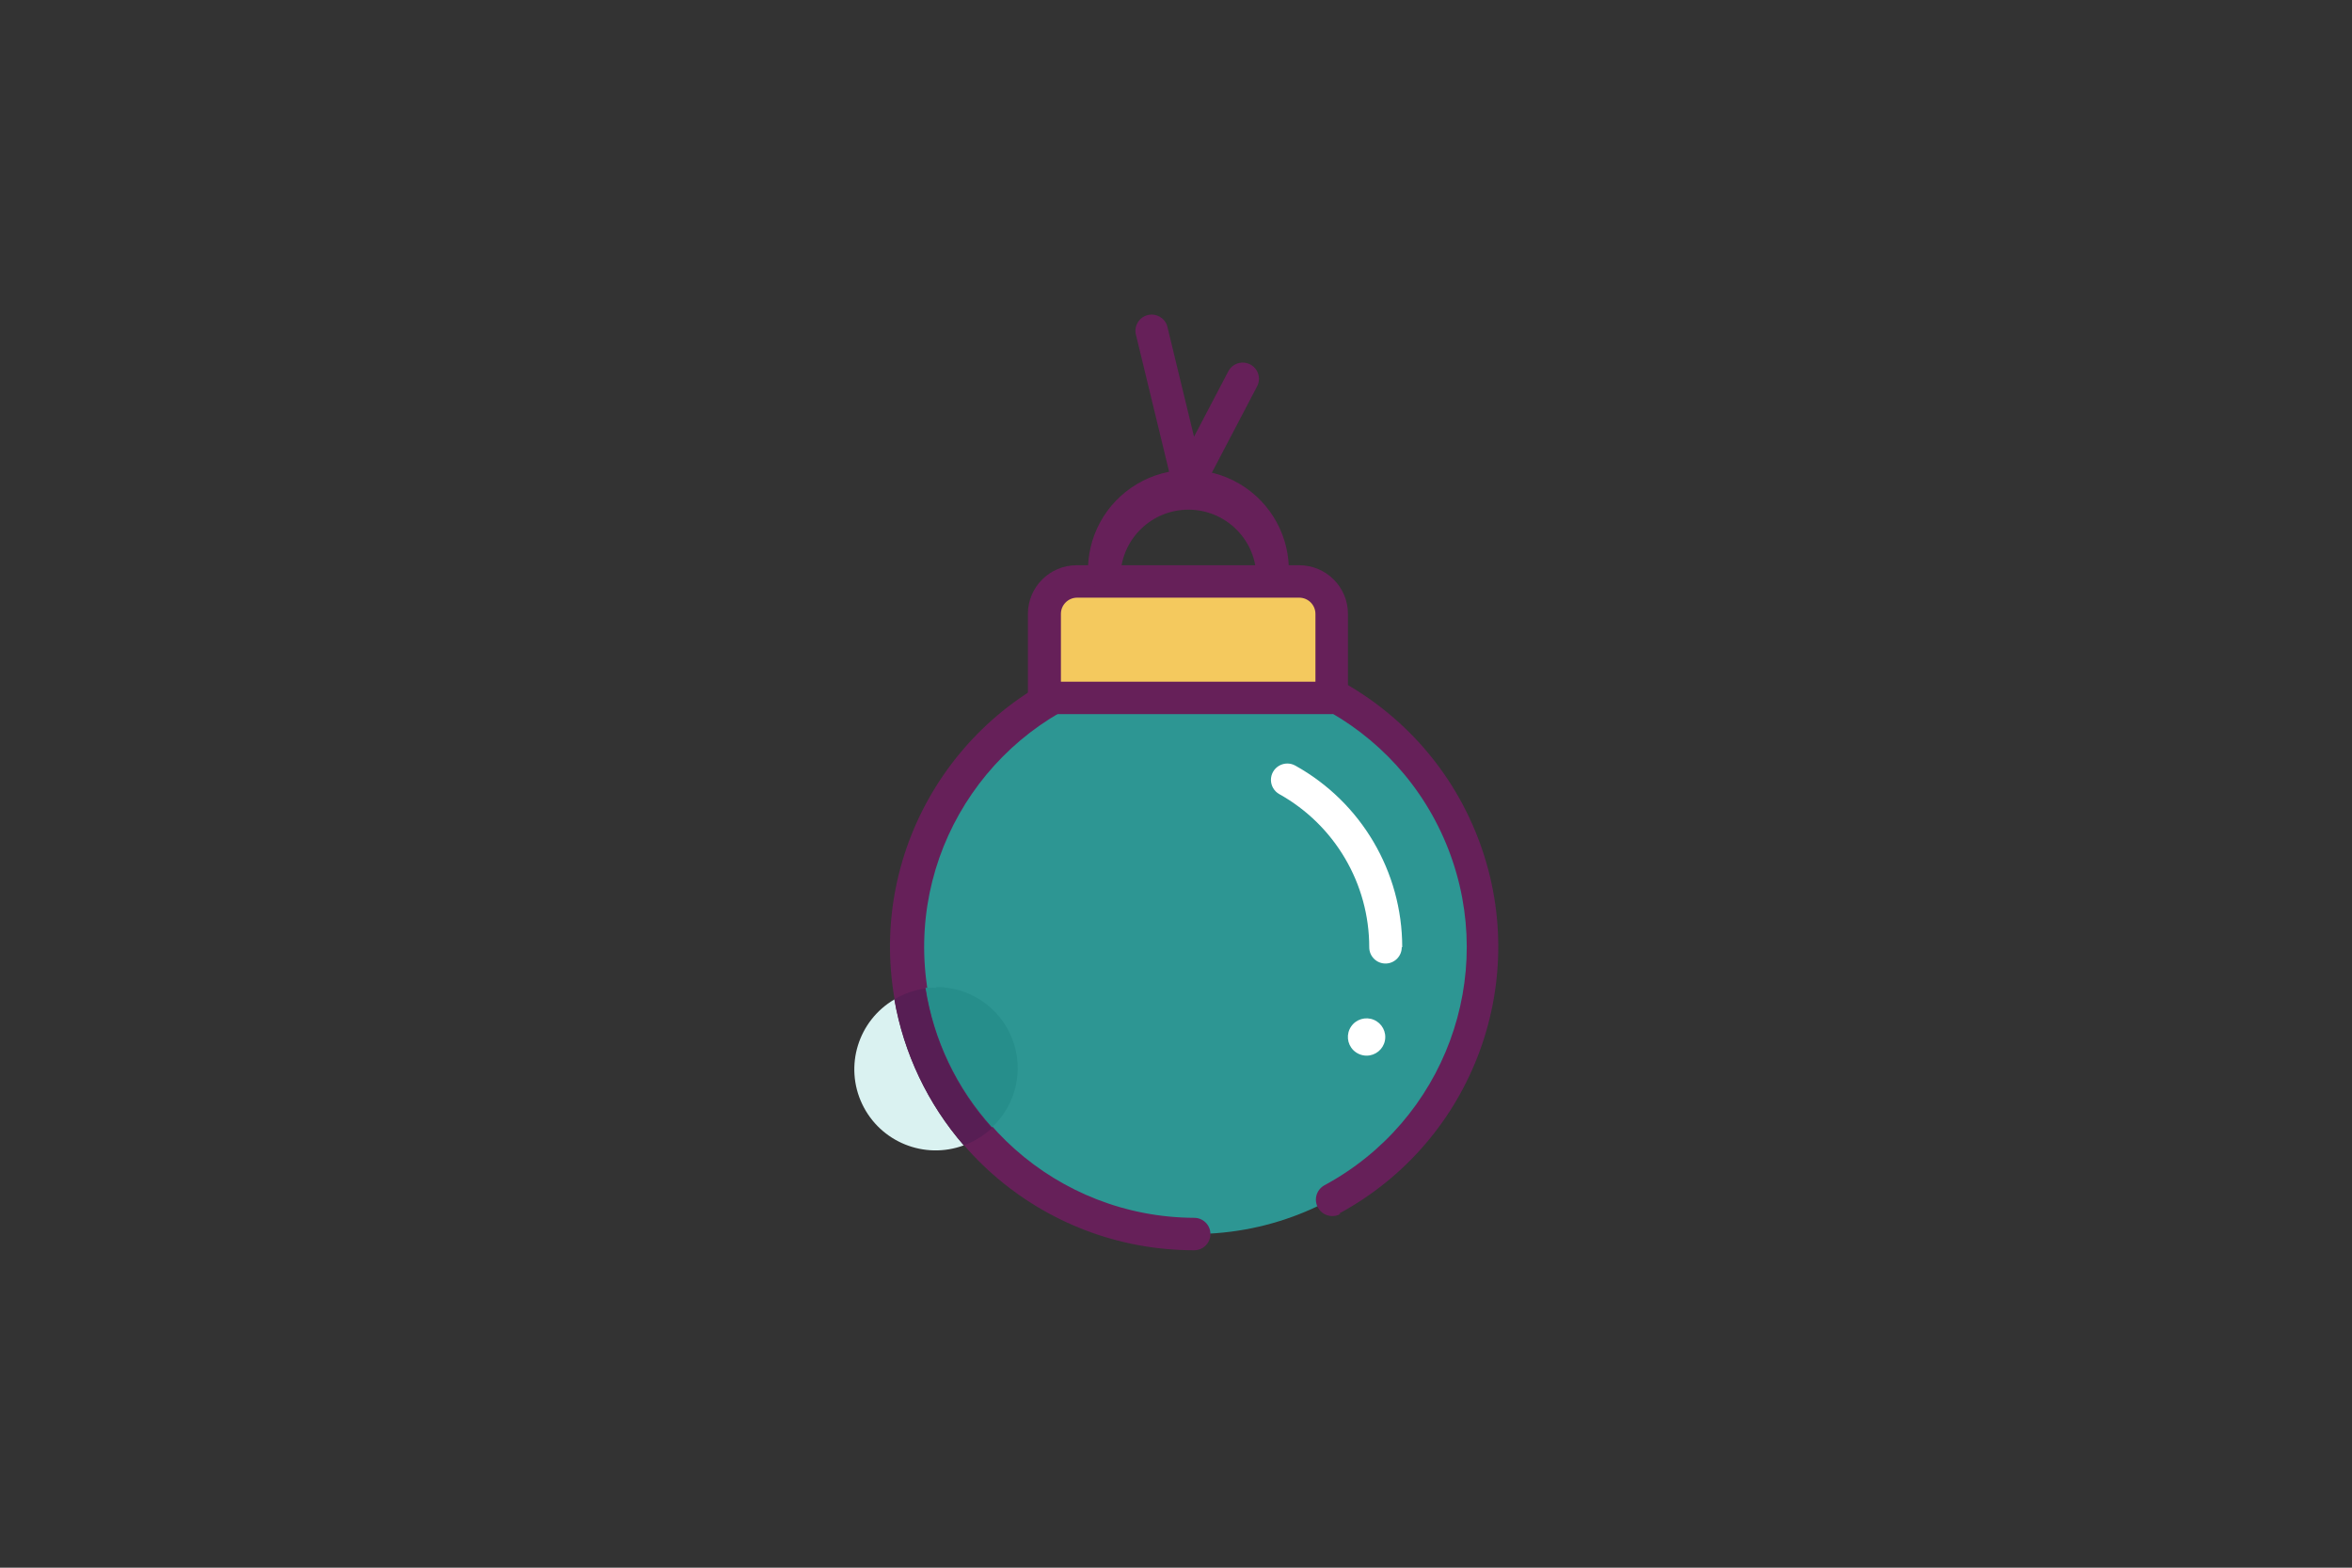 <?xml version="1.0" encoding="UTF-8"?>
<svg width="300px" height="200px" viewBox="0 0 300 200" version="1.1" xmlns="http://www.w3.org/2000/svg" xmlns:xlink="http://www.w3.org/1999/xlink">
    <rect x="0" y="0" width="300" height="200" fill="#333333" stroke="none"/>
    <!-- Generator: Sketch 51.3 (57544) - http://www.bohemiancoding.com/sketch -->
    <title>green-christmas-ornament</title>
    <desc>Created with Sketch.</desc>
    <defs></defs>
    <g id="green-christmas-ornament" stroke="none" stroke-width="1" fill="none" fill-rule="evenodd">
        <g id="Ornament2" transform="translate(108, 40)" fill-rule="nonzero">
            <path d="M80.973,80.814 C80.973,60.589 64.544,44.193 44.278,44.193 C24.012,44.193 7.583,60.589 7.583,80.814 C7.583,101.039 24.012,117.434 44.278,117.434 C64.544,117.434 80.973,101.039 80.973,80.814" id="Shape" fill="#2D9693"></path>
            <path d="M62.791,114.828 C79.994,105.525 87.561,84.892 80.44,66.705 C73.319,48.517 53.74,38.47 34.774,43.271 C15.809,48.072 3.395,66.217 5.821,85.593 C8.247,104.969 24.753,119.508 44.32,119.503 C45.464,119.503 46.393,118.577 46.393,117.434 C46.393,116.292 45.464,115.366 44.32,115.366 C26.876,115.285 12.22,102.258 10.129,84.974 C8.037,67.691 19.165,51.557 36.088,47.335 C53.012,43.113 70.438,52.123 76.743,68.355 C83.047,84.587 76.258,102.964 60.905,111.228 C60.253,111.597 59.848,112.286 59.843,113.034 C59.838,113.782 60.233,114.476 60.88,114.855 C61.526,115.233 62.326,115.239 62.978,114.869" id="Shape" fill="#662059"></path>
            <path d="M70.856,80.814 C70.846,71.211 65.636,62.364 57.235,57.683 C56.587,57.313 55.791,57.317 55.146,57.692 C54.501,58.067 54.106,58.757 54.109,59.502 C54.113,60.247 54.514,60.934 55.162,61.303 C62.258,65.262 66.652,72.742 66.648,80.855 C66.648,81.998 67.576,82.924 68.721,82.924 C69.866,82.924 70.794,81.998 70.794,80.855 L70.856,80.814 Z" id="Shape" fill="#FFFFFF"></path>
            <path d="M57.837,34.179 L29.33,34.179 C27.041,34.179 25.184,36.032 25.184,38.317 L25.184,49.034 L61.859,49.034 L61.859,38.317 C61.86,36.08 60.078,34.246 57.837,34.179 Z" id="Shape" fill="#F4C95E"></path>
            <path d="M57.837,34.179 L57.837,32.11 L29.33,32.11 C25.896,32.11 23.111,34.889 23.111,38.317 L23.111,49.034 C23.111,50.177 24.039,51.103 25.184,51.103 L61.859,51.103 C63.004,51.103 63.932,50.177 63.932,49.034 L63.932,38.317 C63.932,34.889 61.147,32.11 57.712,32.11 L57.712,36.248 C58.857,36.248 59.785,37.175 59.785,38.317 L59.785,46.966 L27.32,46.966 L27.32,38.317 C27.32,37.175 28.248,36.248 29.393,36.248 L57.899,36.248 L57.899,34.179 L57.837,34.179 Z" id="Shape" fill="#662059"></path>
            <path d="M56.385,33.248 C56.574,28.561 54.177,24.147 50.138,21.748 C46.099,19.348 41.068,19.348 37.029,21.748 C32.99,24.147 30.593,28.561 30.782,33.248 C30.782,34.391 31.71,35.317 32.855,35.317 C34,35.317 34.928,34.391 34.928,33.248 C35.154,28.642 38.962,25.023 43.584,25.023 C48.205,25.023 52.013,28.642 52.239,33.248 C52.239,34.391 53.167,35.317 54.312,35.317 C55.457,35.317 56.385,34.391 56.385,33.248 Z" id="Shape" fill="#662059"></path>
            <path d="M45.605,21.103 L40.878,1.593 C40.555,0.549 39.473,-0.064 38.409,0.194 C37.345,0.451 36.665,1.49 36.856,2.566 L41.583,22.076 C41.906,23.12 42.988,23.733 44.052,23.475 C45.116,23.218 45.796,22.179 45.605,21.103" id="Shape" fill="#662059"></path>
            <path d="M45.418,22.51 L52.322,9.331 C52.687,8.675 52.668,7.873 52.271,7.235 C51.874,6.597 51.162,6.224 50.411,6.259 C49.66,6.295 48.987,6.734 48.652,7.407 L41.749,20.586 C41.383,21.242 41.403,22.045 41.8,22.683 C42.196,23.32 42.908,23.694 43.66,23.658 C44.411,23.622 45.084,23.183 45.418,22.51" id="Shape" fill="#662059"></path>
            <path d="M66.295,94.676 C67.433,94.682 68.417,93.885 68.644,92.773 C68.872,91.66 68.28,90.542 67.231,90.103 C66.182,89.663 64.968,90.025 64.332,90.966 C63.695,91.908 63.814,93.166 64.616,93.972 C65.062,94.418 65.665,94.67 66.295,94.676" id="Shape" fill="#FFFFFF"></path>
            <path d="M6.09,87.497 C1.456,90.21 -0.332,96.008 1.971,100.853 C4.275,105.697 9.905,107.983 14.943,106.117 C10.353,100.827 7.293,94.39 6.09,87.497" id="Shape" fill="#DAF2F1"></path>
            <path d="M11.439,86.028 C10.977,85.997 10.512,85.997 10.05,86.028 C11.078,92.657 14.025,98.841 18.529,103.821 C21.636,100.918 22.649,96.415 21.085,92.465 C19.52,88.516 15.695,85.922 11.439,85.924" id="Shape" fill="#268E8B"></path>
            <path d="M10.05,86.11 C8.642,86.295 7.287,86.767 6.07,87.497 C7.272,94.39 10.332,100.827 14.922,106.117 C16.255,105.639 17.476,104.892 18.509,103.924 C14.005,98.945 11.057,92.76 10.029,86.131" id="Shape" fill="#571E54"></path>
        </g>
    </g>
</svg>